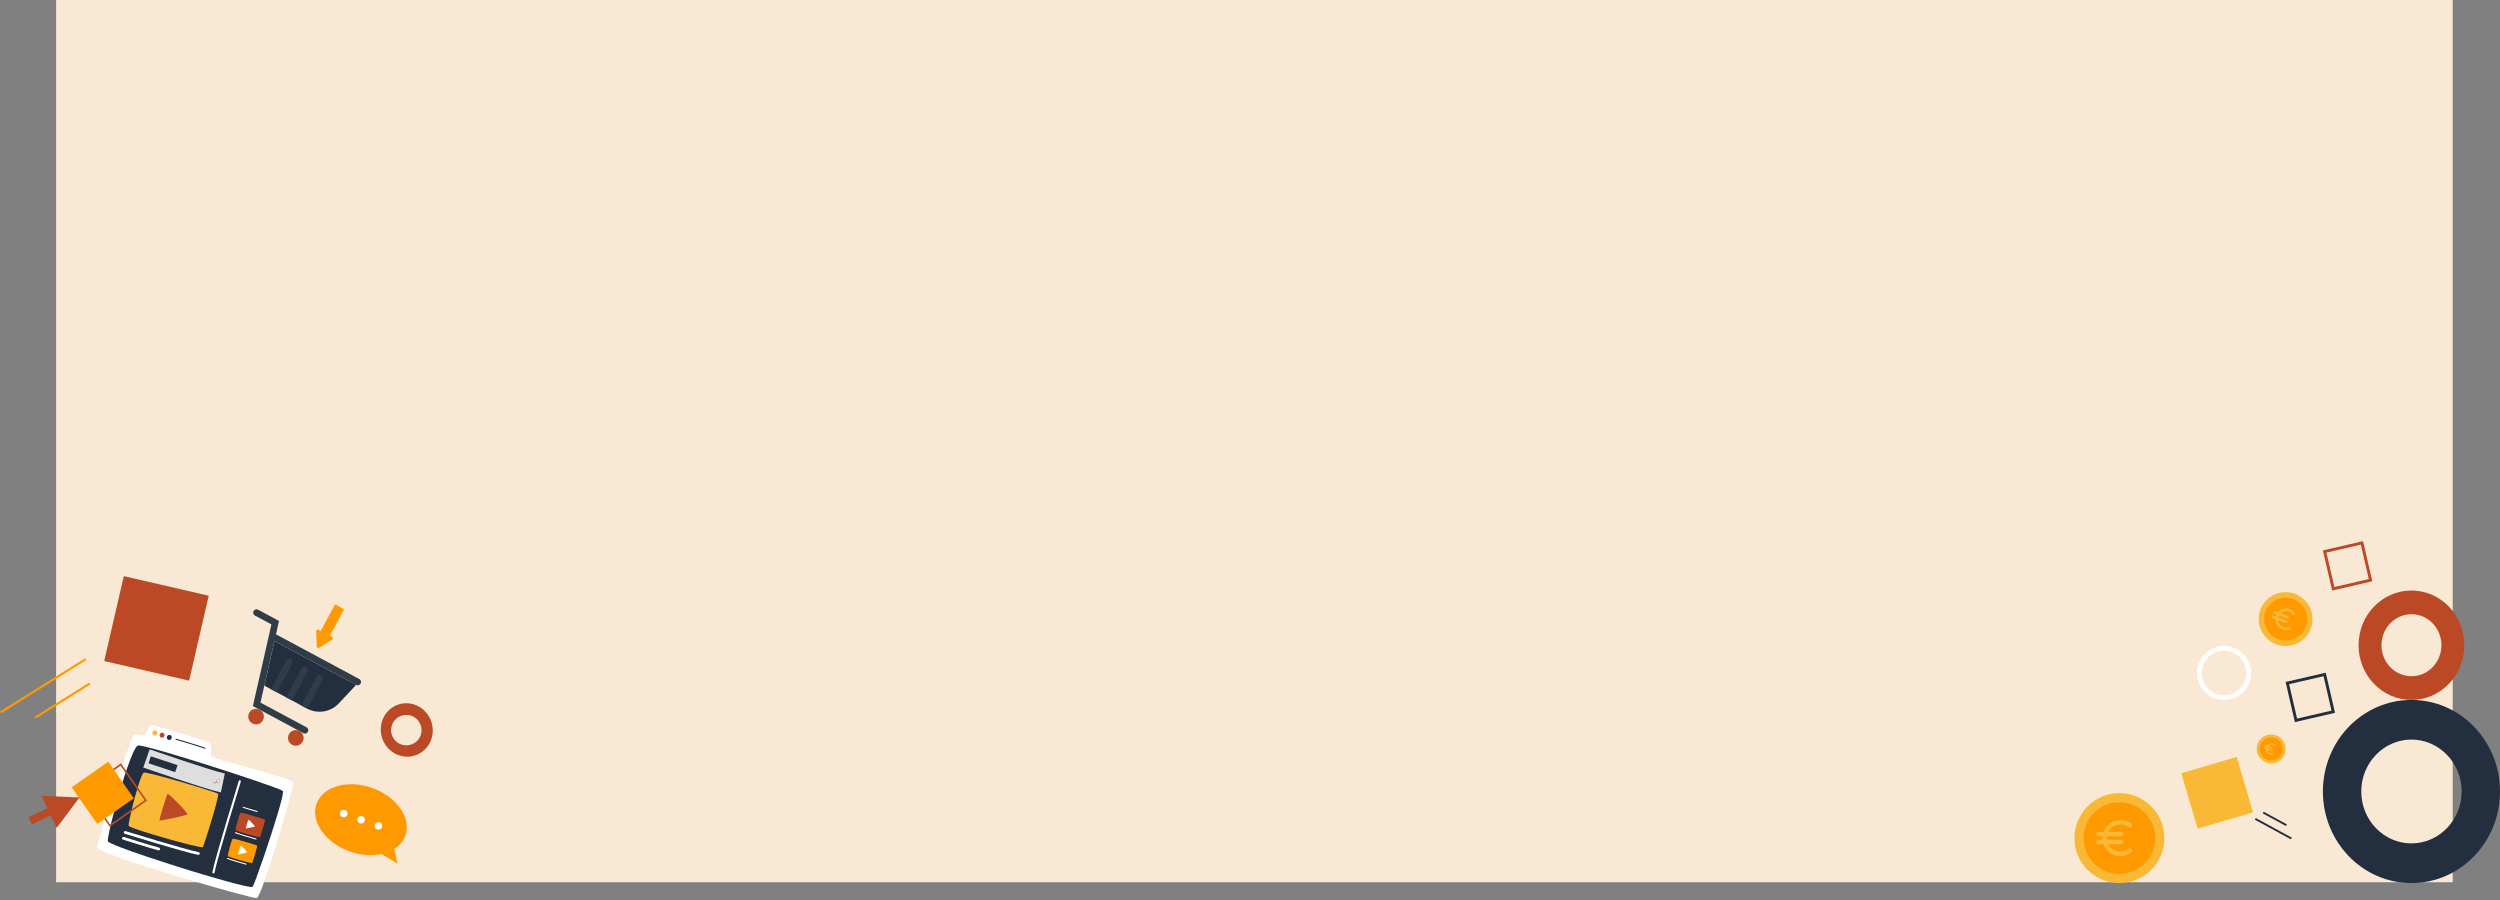 <svg xmlns="http://www.w3.org/2000/svg" xmlns:xlink="http://www.w3.org/1999/xlink" width="2009.092" height="723.444" viewBox="0 0 2009.092 723.444">
  <rect x="0" y="0" width="2009.092" height="723.444" fill="#808080" stroke="none"/>
  <defs>
    <linearGradient id="linear-gradient" x1="-686.089" y1="165.554" x2="-685.994" y2="165.316" gradientUnits="objectBoundingBox">
      <stop offset="0.109" stop-color="#232f3e" stop-opacity="0"/>
      <stop offset="0.704" stop-color="#fff" stop-opacity="0.8"/>
    </linearGradient>
  </defs>
  <g id="Groupe_153" data-name="Groupe 153" transform="translate(51.091 -1078)">
    <rect id="Rectangle_29" data-name="Rectangle 29" width="1926" height="709" transform="translate(-6 1078)" fill="#f9e9d4"/>
    <g id="Groupe_87" data-name="Groupe 87" transform="translate(-109.999 -116.392)">
      <g id="Groupe_83" data-name="Groupe 83" transform="matrix(-0.951, -0.309, 0.309, -0.951, 1895.624, 1883.253)">
        <rect id="Rectangle_56" data-name="Rectangle 56" width="46.403" height="46.403" transform="translate(74.27 0) rotate(55.579)" fill="#f9b835"/>
        <path id="Ligne_37" data-name="Ligne 37" d="M.284,0,0,1.518,32.406,7.571l.284-1.518Z" transform="translate(0 14.964)" fill="#232f3e"/>
        <path id="Ligne_38" data-name="Ligne 38" d="M.284,0,0,1.518,20.8,5.4l.284-1.518Z" transform="translate(7.155 23.923)" fill="#232f3e"/>
      </g>
      <path id="Ellipse_38" data-name="Ellipse 38" d="M20.308-1.355A21.663,21.663,0,0,0,4.99,35.626,21.663,21.663,0,1,0,35.626,4.99,21.521,21.521,0,0,0,20.308-1.355Zm0,39.568A17.906,17.906,0,1,1,38.213,20.308,17.926,17.926,0,0,1,20.308,38.213Z" transform="translate(1825.918 1714.902)" fill="#fff"/>
      <g id="Groupe_84" data-name="Groupe 84" transform="translate(1725.999 1831.779)">
        <circle id="Ellipse_44" data-name="Ellipse 44" cx="36.139" cy="36.139" r="36.139" transform="translate(0 0)" fill="#f9b835"/>
        <ellipse id="Ellipse_45" data-name="Ellipse 45" cx="28.788" cy="28.788" rx="28.788" ry="28.788" transform="translate(7.351 7.351)" fill="#f90"/>
        <g id="Groupe_70" data-name="Groupe 70" transform="translate(17.541 21.668)">
          <path id="Tracé_148" data-name="Tracé 148" d="M1414.981,1570.883a14.47,14.47,0,1,1,8.475-26.2,1.794,1.794,0,1,1-2.1,2.906,10.883,10.883,0,1,0,.166,17.525,1.794,1.794,0,1,1,2.158,2.866A14.344,14.344,0,0,1,1414.981,1570.883Z" transform="translate(-1395.544 -1541.943)" fill="#f9b835"/>
          <g id="Groupe_69" data-name="Groupe 69" transform="translate(0 9.49)">
            <path id="Ligne_29" data-name="Ligne 29" d="M18.125,1.63H-.164A1.794,1.794,0,0,1-1.957-.164,1.794,1.794,0,0,1-.164-1.957H18.125A1.794,1.794,0,0,1,19.919-.164,1.794,1.794,0,0,1,18.125,1.63Z" transform="translate(1.957 1.957)" fill="#f9b835"/>
            <path id="Ligne_30" data-name="Ligne 30" d="M18.125,1.63H-.164A1.794,1.794,0,0,1-1.957-.164,1.794,1.794,0,0,1-.164-1.957H18.125A1.794,1.794,0,0,1,19.919-.164,1.794,1.794,0,0,1,18.125,1.63Z" transform="translate(1.957 8.33)" fill="#f9b835"/>
          </g>
        </g>
      </g>
      <g id="Groupe_85" data-name="Groupe 85" transform="translate(1874.079 1670.288)">
        <circle id="Ellipse_46" data-name="Ellipse 46" cx="21.63" cy="21.63" r="21.63" transform="translate(0 0)" fill="#f9b835"/>
        <ellipse id="Ellipse_47" data-name="Ellipse 47" cx="17.23" cy="17.23" rx="17.23" ry="17.23" transform="translate(4.4 4.4)" fill="#f90"/>
        <g id="Groupe_73" data-name="Groupe 73" transform="translate(10.467 13.14)">
          <path id="Tracé_149" data-name="Tracé 149" d="M1463.963,1522.662a8.663,8.663,0,1,1,7.211-13.467,1.074,1.074,0,0,1-1.788,1.189,6.514,6.514,0,1,0-3.577,9.861,1.074,1.074,0,0,1,.609,2.059A8.646,8.646,0,0,1,1463.963,1522.662Z" transform="translate(-1452.332 -1505.332)" fill="#f9b835"/>
          <g id="Groupe_72" data-name="Groupe 72" transform="translate(0 2.11)">
            <path id="Ligne_31" data-name="Ligne 31" d="M9.37,4.02a1.071,1.071,0,0,1-.376-.068L-1.26.122A1.074,1.074,0,0,1-1.89-1.26,1.074,1.074,0,0,1-.508-1.89L9.746,1.941A1.074,1.074,0,0,1,9.37,4.02Z" transform="translate(3.293 1.958)" fill="#f9b835"/>
            <path id="Ligne_32" data-name="Ligne 32" d="M9.37,4.02a1.071,1.071,0,0,1-.376-.068L-1.26.122A1.074,1.074,0,0,1-1.89-1.26,1.074,1.074,0,0,1-.508-1.89L9.746,1.941A1.074,1.074,0,0,1,9.37,4.02Z" transform="translate(1.958 5.531)" fill="#f9b835"/>
          </g>
        </g>
      </g>
      <g id="Groupe_86" data-name="Groupe 86" transform="translate(1872.463 1784.603)">
        <ellipse id="Ellipse_48" data-name="Ellipse 48" cx="11.623" cy="11.623" rx="11.623" ry="11.623" transform="translate(0 0)" fill="#f9b835"/>
        <ellipse id="Ellipse_49" data-name="Ellipse 49" cx="9.259" cy="9.259" rx="9.259" ry="9.259" transform="translate(2.364 2.364)" fill="#f90"/>
        <g id="Groupe_76" data-name="Groupe 76" transform="translate(5.625 7.061)">
          <path id="Tracé_150" data-name="Tracé 150" d="M1333.957,1467.639a4.655,4.655,0,1,1,3.875-7.236.577.577,0,0,1-.961.639,3.5,3.5,0,1,0-1.922,5.3.577.577,0,0,1,.327,1.107A4.652,4.652,0,0,1,1333.957,1467.639Z" transform="translate(-1327.708 -1458.326)" fill="#f9b835"/>
          <g id="Groupe_75" data-name="Groupe 75" transform="translate(0 1.134)">
            <path id="Ligne_33" data-name="Ligne 33" d="M4.452,1.577a.576.576,0,0,1-.2-.037L-1.26-.518A.577.577,0,0,1-1.6-1.26.577.577,0,0,1-.856-1.6L4.654.46a.577.577,0,0,1-.2,1.118Z" transform="translate(2.353 1.635)" fill="#f9b835"/>
            <path id="Ligne_34" data-name="Ligne 34" d="M4.452,1.577a.576.576,0,0,1-.2-.037L-1.26-.518A.577.577,0,0,1-1.6-1.26.577.577,0,0,1-.856-1.6L4.654.46a.577.577,0,0,1-.2,1.118Z" transform="translate(1.635 3.556)" fill="#f9b835"/>
          </g>
        </g>
      </g>
      <path id="Tracé_149-2" data-name="Tracé 149" d="M1755.992,1584.92c23.474,0,42.5,19.679,42.5,43.955s-19.03,43.957-42.5,43.957-42.5-19.679-42.5-43.957S1732.518,1584.92,1755.992,1584.92Zm0,68.87c13.284,0,24.093-11.177,24.093-24.915s-10.808-24.915-24.093-24.915-24.091,11.177-24.091,24.915S1742.707,1653.79,1755.992,1653.79Z" transform="translate(240.846 84.042)" fill="#bb4926"/>
      <path id="Tracé_150-2" data-name="Tracé 150" d="M1784.65,1584.92c39.3,0,71.162,32.948,71.162,73.591s-31.861,73.593-71.162,73.593-71.163-32.948-71.163-73.593S1745.348,1584.92,1784.65,1584.92Zm0,115.3c22.241,0,40.336-18.712,40.336-41.713s-18.1-41.713-40.336-41.713-40.335,18.713-40.335,41.713S1762.408,1700.224,1784.65,1700.224Z" transform="translate(212.188 171.953)" fill="#232f3e"/>
      <path id="Rectangle_57" data-name="Rectangle 57" d="M0,33.1H33.1V0H0Zm30.741-2.36H2.36V2.36H30.741Z" transform="translate(1965.374 1661.516) rotate(167)" fill="#bb4926"/>
      <path id="Rectangle_57-2" data-name="Rectangle 57" d="M0,33.1H33.1V0H0Zm30.741-2.36H2.36V2.36H30.741Z" transform="translate(1935.408 1767.249) rotate(167)" fill="#232f3e"/>
    </g>
    <g id="ordi" transform="matrix(0.985, 0.174, -0.174, 0.985, -1394.447, 1358.677)">
      <g id="Groupe_3" data-name="Groupe 3" transform="translate(1578.722 77.783)">
        <g id="Groupe_2" data-name="Groupe 2" transform="translate(0)">
          <g id="Groupe_1" data-name="Groupe 1">
            <path id="Tracé_6" data-name="Tracé 6" d="M1787.194,129.2c-.309,2.4-.6,4.338-.7,4.563-.07.164-1.5.139-3.563,0-1.409-.09-3.115-.235-4.891-.407l-.166-.017c-1.7-.166-3.452-.357-5.066-.551-3.529-.427-6.384-.874-6.51-1.129a26.932,26.932,0,0,1,.09-4.757c.271-4.118.849-9.443,1.441-9.716.947-.435,19.735,1.732,20.2,2.1C1788.321,119.52,1787.733,125.041,1787.194,129.2Z" transform="translate(-1766.231 -117.129)" fill="#f9b835"/>
          </g>
        </g>
        <path id="Tracé_7" data-name="Tracé 7" d="M1789.693,130.987c-.2.363-6.725,2.9-6.932,2.879a54.958,54.958,0,0,1,.87-7.3C1783.785,126.283,1789.888,130.624,1789.693,130.987Z" transform="translate(-1774.929 -122.095)" fill="#bb4926"/>
      </g>
      <path id="Tracé_8" data-name="Tracé 8" d="M1680.3,67.8c1.424,2.5-8.6,95.59-12.72,96.906s-125.044-11.638-133.059-17.308c-1.854-2.555,11.321-92.923,12.85-94.575s6.088.33,8.05-1.266,3.348-8.819,5.13-9.05,45.826,4.573,48.23,6.274,1.939,8.581,3.052,10.114S1678.879,65.3,1680.3,67.8Z" transform="translate(-65.259)" fill="#fff"/>
      <ellipse id="Ellipse_7" data-name="Ellipse 7" cx="2.065" cy="1.954" rx="2.065" ry="1.954" transform="translate(1496.476 50.041) rotate(-81.951)" fill="#f9b835"/>
      <ellipse id="Ellipse_8" data-name="Ellipse 8" cx="2.065" cy="1.954" rx="2.065" ry="1.954" transform="translate(1502.505 50.825) rotate(-81.951)" fill="#bb4926"/>
      <ellipse id="Ellipse_9" data-name="Ellipse 9" cx="2.065" cy="1.954" rx="2.065" ry="1.954" transform="translate(1508.533 51.609) rotate(-81.951)" fill="#232f3e"/>
      <path id="Tracé_9" data-name="Tracé 9" d="M1633.474,58.964s21.805,2.373,24.759,3.22" transform="translate(-117.519 -8.681)" fill="none" stroke="#232f3e" stroke-width="0.866"/>
      <path id="Tracé_10" data-name="Tracé 10" d="M1675.482,151.084c-2.066,13.233-4,23.962-4.6,25.184-.351.715-5.946.584-14.553-.1-2.1-.166-4.384-.368-6.81-.6-4.259-.4-8.973-.887-13.966-1.445q-2.312-.255-4.7-.532c-3.461-.4-7.018-.824-10.628-1.269l-1-.123c-2.306-.287-4.63-.581-6.957-.882h0c-1.391-.18-2.783-.359-4.178-.547-6.536-.856-13.035-1.76-19.193-2.651q-2.2-.323-4.344-.644c-.578-.082-1.146-.17-1.714-.256-8.553-1.295-16.165-2.554-21.907-3.666-6.51-1.257-10.62-2.319-10.968-3.012-.717-1.432-.223-12.719.974-26.388,2-22.8,5.955-52.238,9.529-53.633,5.717-2.226,118.181,13.589,120.915,15.728C1683.118,97.6,1679.083,128.119,1675.482,151.084Z" transform="translate(-73.318 -19.934)" fill="#232f3e"/>
      <path id="Tracé_11" data-name="Tracé 11" d="M1744.322,110.621s-7.862,63.007-8.1,75.714" transform="translate(-171.686 -35.915)" fill="none" stroke="#fff" stroke-linecap="round" stroke-width="1.731"/>
      <path id="Tracé_12" data-name="Tracé 12" d="M1590.425,99.881s51.566,8.369,63.87,8.732" transform="translate(-94.824 -30.253)" fill="none" stroke="#dedede" stroke-width="15.524"/>
      <path id="Tracé_13" data-name="Tracé 13" d="M1596.273,101.226s16.438,2.365,22.312,3.288" transform="translate(-97.907 -30.962)" fill="none" stroke="#232f3e" stroke-width="5.924"/>
      <g id="Groupe_4" data-name="Groupe 4" transform="translate(1552.119 75.944)">
        <ellipse id="Ellipse_10" data-name="Ellipse 10" cx="1.325" cy="1.242" rx="1.325" ry="1.242" transform="matrix(0.118, -0.993, 0.993, 0.118, 2.181, 2.635)" opacity="0.31" fill="url(#linear-gradient)" style="mix-blend-mode: normal;isolation: isolate"/>
        <path id="Tracé_14" data-name="Tracé 14" d="M1710,119.73h0a.24.24,0,0,1,.06-.322l2.366-1.637.14.217-2.263,1.8a.207.207,0,0,1-.29-.035Z" transform="translate(-1709.963 -115.628)" fill="#aa3b22"/>
        <path id="Tracé_15" data-name="Tracé 15" d="M1714.716,117.767l-.409.282.158.246.4-.293Z" transform="translate(-1712.253 -115.627)" fill="#232f3e"/>
        <path id="Tracé_16" data-name="Tracé 16" d="M1717.117,113.862a1.317,1.317,0,0,0-1.814-.423c-.034.021-.067.044-.1.068a1.539,1.539,0,0,0-.362,2.043,1.317,1.317,0,0,0,1.814.423q.052-.032.1-.068A1.539,1.539,0,0,0,1717.117,113.862ZM1715,115.433a1.324,1.324,0,0,1,.313-1.759,1.132,1.132,0,0,1,1.587.218c.021.028.042.057.06.087a1.323,1.323,0,0,1-.312,1.76,1.133,1.133,0,0,1-1.587-.217c-.021-.028-.042-.058-.061-.088Z" transform="translate(-1712.409 -113.24)" fill="#bb4926"/>
      </g>
      <g id="Groupe_7" data-name="Groupe 7" transform="translate(1576.149 99.38)">
        <g id="Groupe_6" data-name="Groupe 6">
          <g id="Groupe_5" data-name="Groupe 5">
            <path id="Tracé_17" data-name="Tracé 17" d="M1781.753,174.878c-.309,2.4-.6,4.337-.7,4.563-.07.164-1.5.139-3.562,0-1.409-.091-3.115-.235-4.892-.409l-.166-.017c-1.7-.166-3.453-.357-5.067-.552-3.529-.426-6.384-.873-6.509-1.129a27.026,27.026,0,0,1,.09-4.757c.27-4.118.849-9.442,1.442-9.715.947-.436,19.735,1.732,20.2,2.1C1782.88,165.2,1782.29,170.72,1781.753,174.878Z" transform="translate(-1760.789 -162.808)" fill="#bb4926"/>
          </g>
        </g>
        <path id="Tracé_18" data-name="Tracé 18" d="M1784.252,176.67c-.2.363-6.726,2.9-6.932,2.879a55.071,55.071,0,0,1,.87-7.305C1778.344,171.966,1784.448,176.308,1784.252,176.67Z" transform="translate(-1769.489 -167.776)" fill="#fff"/>
      </g>
      <g id="Groupe_10" data-name="Groupe 10" transform="translate(1573.576 120.984)">
        <g id="Groupe_9" data-name="Groupe 9">
          <g id="Groupe_8" data-name="Groupe 8">
            <path id="Tracé_19" data-name="Tracé 19" d="M1776.311,220.569c-.309,2.4-.6,4.338-.7,4.563-.07.164-1.5.139-3.563,0-1.409-.09-3.115-.235-4.892-.407l-.166-.017c-1.7-.166-3.452-.357-5.067-.551-3.529-.427-6.384-.874-6.51-1.129a27.051,27.051,0,0,1,.09-4.757c.271-4.118.849-9.443,1.442-9.716.947-.435,19.735,1.732,20.2,2.1C1777.438,210.89,1776.849,216.41,1776.311,220.569Z" transform="translate(-1755.346 -208.501)" fill="#f90"/>
          </g>
        </g>
        <path id="Tracé_20" data-name="Tracé 20" d="M1778.811,222.355c-.2.363-6.726,2.9-6.932,2.878a55.117,55.117,0,0,1,.87-7.3C1772.9,217.651,1779.007,221.992,1778.811,222.355Z" transform="translate(-1764.047 -213.465)" fill="#fff"/>
      </g>
      <path id="Tracé_21" data-name="Tracé 21" d="M1766.644,152.894s.456.375,11.622,1.433" transform="translate(-187.726 -58.201)" fill="none" stroke="#fff" stroke-linecap="round" stroke-width="0.866"/>
      <path id="Tracé_22" data-name="Tracé 22" d="M1761.283,197.9s5.991,1.034,17.157,2.093" transform="translate(-184.9 -81.931)" fill="none" stroke="#fff" stroke-linecap="round" stroke-width="0.866"/>
      <path id="Tracé_23" data-name="Tracé 23" d="M1755.569,243.374s4.277.83,15.444,1.889" transform="translate(-181.888 -105.902)" fill="none" stroke="#fff" stroke-linecap="round" stroke-width="0.866"/>
      <g id="Groupe_12" data-name="Groupe 12" transform="translate(1490.682 81.022)">
        <g id="Groupe_11" data-name="Groupe 11" transform="translate(0 0)">
          <path id="Tracé_24" data-name="Tracé 24" d="M1644.067,160.85c-.941,7.319-1.837,13.255-2.133,13.94-.215.5-4.574.425-10.885.01-4.3-.278-9.517-.719-14.944-1.244-.169-.018-.339-.032-.509-.05-5.187-.507-10.547-1.09-15.478-1.685-10.783-1.3-19.509-2.668-19.889-3.449s-.22-6.993.276-14.534c.827-12.582,2.594-28.851,4.4-29.683,2.892-1.33,60.294,5.292,61.7,6.417C1647.508,131.285,1645.708,148.148,1644.067,160.85Z" transform="translate(-1580.02 -123.979)" fill="#f9b835"/>
        </g>
      </g>
      <path id="Tracé_25" data-name="Tracé 25" d="M1651.7,166.322c-.6,1.107-20.547,8.871-21.178,8.8s2.189-21.469,2.658-22.318S1652.3,165.215,1651.7,166.322Z" transform="translate(-115.915 -58.131)" fill="#bb4926"/>
      <path id="Tracé_26" data-name="Tracé 26" d="M1576.712,230.054s50.61,6.356,60.834,6.407" transform="translate(-87.594 -98.88)" fill="none" stroke="#fff" stroke-linecap="round" stroke-width="2.226"/>
      <path id="Tracé_27" data-name="Tracé 27" d="M1575.486,240.339s19.815,2.635,29.389,3.542" transform="translate(-86.948 -104.302)" fill="none" stroke="#fff" stroke-linecap="round" stroke-width="2.226"/>
      <g id="Rectangle_11" data-name="Rectangle 11" transform="translate(1450.737 77.592)">
        <rect id="Rectangle_61" data-name="Rectangle 61" width="35.864" height="35.864" transform="translate(0 25.359) rotate(-45)" fill="none"/>
        <rect id="Rectangle_62" data-name="Rectangle 62" width="35.238" height="35.238" transform="translate(0.443 25.359) rotate(-45)" fill="none" stroke="#bb4926" stroke-width="1.324"/>
      </g>
      <rect id="Rectangle_12" data-name="Rectangle 12" width="35.864" height="35.864" transform="translate(1440.452 102.951) rotate(-45)" fill="#f90"/>
      <g id="Groupe_13" data-name="Groupe 13" transform="translate(1410.562 109.869)">
        <path id="Tracé_28" data-name="Tracé 28" d="M1442.366,212.254l13.842-27.262-30.307,4.035Z" transform="translate(-1418.649 -184.992)" fill="#bb4926"/>
        <rect id="Rectangle_13" data-name="Rectangle 13" width="23.088" height="6.33" transform="translate(0 22.69) rotate(-35.311)" fill="#bb4926"/>
      </g>
    </g>
    <g id="bulle" transform="translate(-1013.567 1665.771)">
      <path id="Tracé_5" data-name="Tracé 5" d="M1269.13,98.651l.221-.158a47.3,47.3,0,0,1-25.9-2.064c-19.693-7.043-31.582-24.149-26.553-38.207s25.068-19.746,44.761-12.7,31.582,24.149,26.554,38.207a21.213,21.213,0,0,1-8.858,10.733l2.529,11.736Z" fill="#f90"/>
      <circle id="Ellipse_4" data-name="Ellipse 4" cx="3.003" cy="3.003" r="3.003" transform="translate(1235.715 63.021)" fill="#fff"/>
      <circle id="Ellipse_5" data-name="Ellipse 5" cx="3.003" cy="3.003" r="3.003" transform="translate(1249.655 68.007)" fill="#fff"/>
      <circle id="Ellipse_6" data-name="Ellipse 6" cx="3.003" cy="3.003" r="3.003" transform="translate(1263.594 72.992)" fill="#fff"/>
    </g>
    <g id="Groupe_14" data-name="Groupe 14" transform="translate(-951.827 1815.837) rotate(-17)">
      <path id="Tracé_29" data-name="Tracé 29" d="M1335.151,265.154c-11.5,0-20.815,9.636-20.815,21.525s9.319,21.526,20.815,21.526,20.815-9.638,20.815-21.526S1346.647,265.154,1335.151,265.154Zm0,33.726a12.2,12.2,0,1,1,11.791-12.6c0,.133.007.266.007.4A12.019,12.019,0,0,1,1335.151,298.88Z" transform="translate(-116.956 -72.356)" fill="#bb4926"/>
    </g>
    <g id="rectangle_trait" data-name="rectangle trait" transform="matrix(0.848, -0.53, 0.53, 0.848, -157.745, 1638.52)">
      <rect id="Rectangle_14" data-name="Rectangle 14" width="70.037" height="70.037" transform="translate(176.978 76.086) rotate(-45)" fill="#bb4926"/>
      <line id="Ligne_15" data-name="Ligne 15" x1="80.722" transform="translate(84.494 66.913)" fill="none" stroke="#f90" stroke-width="1.731"/>
      <line id="Ligne_16" data-name="Ligne 16" x1="51.817" transform="translate(105.744 85.259)" fill="none" stroke="#f90" stroke-width="1.731"/>
    </g>
    <g id="cady" transform="translate(-305.638 1514.438)">
      <g id="_20" data-name=" 20">
        <g id="Groupe_21" data-name="Groupe 21">
          <g id="Groupe_20" data-name="Groupe 20">
            <g id="Groupe_17" data-name="Groupe 17">
              <path id="Tracé_31" data-name="Tracé 31" d="M475.119,78.72l-8.145,35.846L501.32,133a21.223,21.223,0,0,0,25.549-4.211l13.864-14.844Z" fill="#232f3e"/>
              <g id="Groupe_16" data-name="Groupe 16">
                <path id="Tracé_32" data-name="Tracé 32" d="M509.054,107.316l-12.437,23.165,4.7,2.522,12.437-23.164a2.668,2.668,0,0,0-4.665-2.59Z" fill="#313c49"/>
                <path id="Tracé_33" data-name="Tracé 33" d="M484.772,94.276l-12.435,23.165,4.7,2.524L489.473,96.8a2.668,2.668,0,0,0-4.7-2.524Z" fill="#313c49"/>
                <path id="Tracé_34" data-name="Tracé 34" d="M496.914,100.8l-12.438,23.165,4.7,2.522,12.437-23.164a2.667,2.667,0,0,0-4.7-2.522Z" fill="#313c49"/>
              </g>
            </g>
            <g id="Groupe_19" data-name="Groupe 19">
              <path id="Tracé_35" data-name="Tracé 35" d="M461.932,53.534a2.668,2.668,0,0,0-2.524,4.7l13.272,7.126-14.9,65.608,40.617,21.805a2.668,2.668,0,0,0,2.524-4.7L463.88,128.19l11.238-49.464,65.615,35.227a2.667,2.667,0,0,0,2.523-4.7L476.343,73.332l2.441-10.742Z" fill="#313c49"/>
              <g id="Groupe_18" data-name="Groupe 18">
                <circle id="Ellipse_11" data-name="Ellipse 11" cx="6.265" cy="6.265" r="6.265" transform="translate(485.998 150.324)" fill="#bb4926"/>
                <circle id="Ellipse_12" data-name="Ellipse 12" cx="6.265" cy="6.265" r="6.265" transform="translate(454.069 133.182)" fill="#bb4926"/>
              </g>
            </g>
          </g>
        </g>
      </g>
      <path id="Tracé_36" data-name="Tracé 36" d="M510.947,84.131l10.512-6.509a1.206,1.206,0,0,0-.065-2.089L519.6,74.57l11.084-20.646a.885.885,0,0,0-.362-1.2h0l-5.746-3.086a.886.886,0,0,0-1.2.363L512.3,70.647l-1.793-.963a1.212,1.212,0,0,0-1.778,1.1l.382,12.358a1.207,1.207,0,0,0,1.838.989Z" fill="#f90"/>
    </g>
  </g>
</svg>
